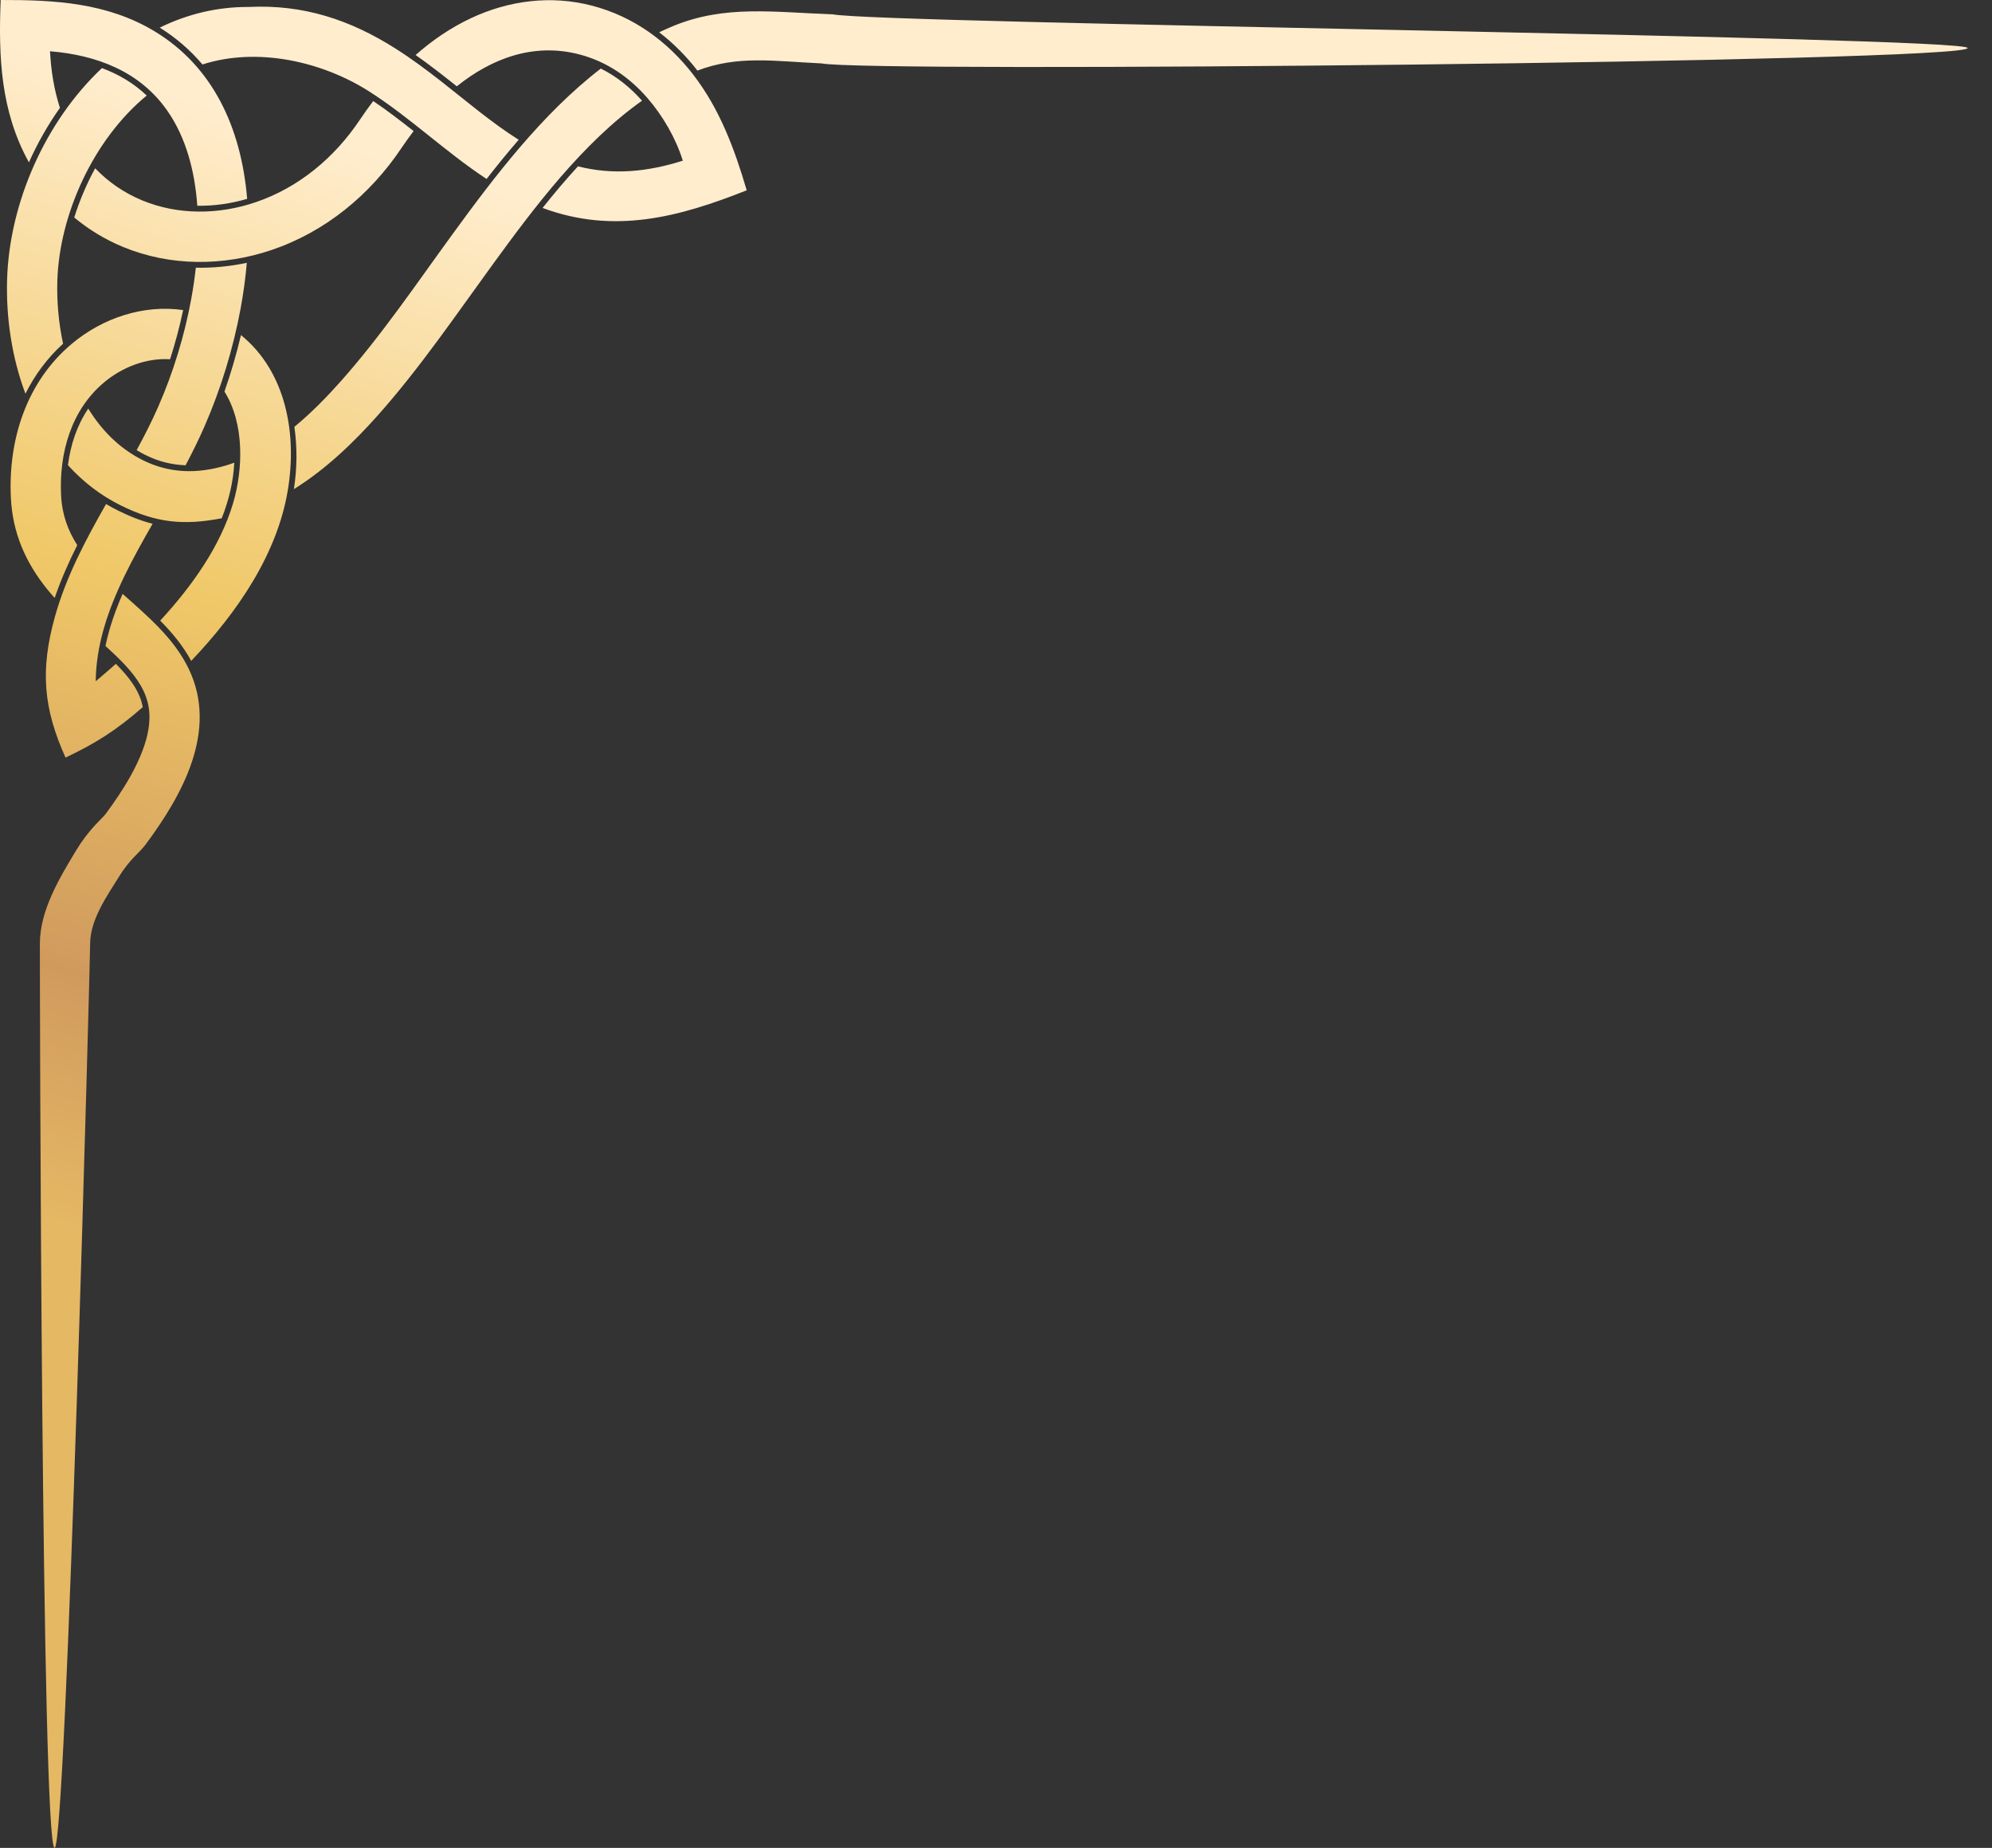 <svg width="69" height="64" viewBox="0 0 69 64" fill="none" xmlns="http://www.w3.org/2000/svg">
<rect x="0" y="0" width="69" height="64" fill="#333333" stroke="none"/>
<path fill-rule="evenodd" clip-rule="evenodd" d="M2.676 18.88C2.355 18.379 2.149 17.825 2.116 17.155C2.045 15.699 2.457 14.205 3.607 13.242C4.235 12.717 5.07 12.39 5.89 12.443C6.071 11.883 6.223 11.313 6.344 10.739C4.973 10.541 3.558 11.011 2.491 11.904C0.916 13.222 0.279 15.232 0.377 17.241C0.436 18.452 0.881 19.477 1.638 20.411C1.721 20.513 1.806 20.613 1.893 20.71C2.109 20.081 2.378 19.474 2.676 18.88ZM25.865 6.591C23.529 7.519 21.273 8.124 18.794 7.202C19.186 6.708 19.593 6.226 20.02 5.761C21.221 6.066 22.406 5.96 23.652 5.565C23.406 4.781 22.964 4.018 22.427 3.397C21.808 2.681 21.018 2.13 20.059 1.882C18.47 1.471 17.018 2.031 15.823 2.99C15.357 2.617 14.885 2.249 14.396 1.905C14.973 1.397 15.61 0.96 16.309 0.632C17.624 0.013 19.08 -0.172 20.494 0.193C21.948 0.569 23.124 1.439 24 2.569C24.939 3.78 25.45 5.181 25.865 6.591ZM28.842 0.496C26.791 0.424 25.124 0.165 23.336 0.894C23.166 0.964 22.998 1.039 22.832 1.118C23.328 1.498 23.771 1.946 24.158 2.445C25.561 1.911 26.791 2.119 28.455 2.196C30.119 2.525 68.177 2.153 68.156 1.663C68.139 1.272 30.428 0.818 28.842 0.496ZM20.811 2.375C18.785 3.934 17.126 6.118 15.683 8.099C14.434 9.814 13.213 11.62 11.803 13.207C11.322 13.748 10.785 14.299 10.197 14.783C10.299 15.501 10.292 16.222 10.179 16.942C11.283 16.256 12.249 15.328 13.104 14.366C14.554 12.734 15.805 10.891 17.09 9.127C18.48 7.218 20.185 4.941 22.239 3.488C21.836 3.031 21.36 2.647 20.811 2.375ZM8.115 16.025C8.013 16.062 7.911 16.096 7.807 16.127C6.831 16.414 5.875 16.398 4.956 15.942C4.145 15.54 3.52 14.906 3.057 14.151C2.665 14.731 2.442 15.409 2.354 16.111C2.864 16.675 3.471 17.152 4.184 17.505C5.416 18.116 6.37 18.201 7.68 17.95C7.927 17.325 8.083 16.681 8.115 16.025ZM8.617 0.241C7.507 0.235 6.471 0.497 5.533 0.957C6.076 1.294 6.574 1.715 7.013 2.233C8.914 1.62 11.155 2.129 12.78 3.162C14.211 4.073 15.437 5.267 16.855 6.198C17.214 5.737 17.583 5.283 17.966 4.841C17.02 4.244 16.146 3.493 15.273 2.811C14.768 2.416 14.254 2.034 13.713 1.69C12.128 0.682 10.509 0.149 8.617 0.241ZM3.531 2.358C1.55 4.223 0.326 7.045 0.246 9.674C0.206 10.986 0.406 12.372 0.881 13.636C1.208 12.981 1.644 12.395 2.185 11.904C2.027 11.172 1.965 10.426 1.986 9.727C2.055 7.452 3.217 4.844 5.082 3.309C4.63 2.878 4.102 2.571 3.531 2.358ZM12.928 3.5C12.767 3.711 12.613 3.927 12.466 4.147C11.588 5.46 10.346 6.502 8.84 7.009C7.575 7.436 6.176 7.455 4.932 6.943C4.303 6.684 3.754 6.306 3.296 5.828C2.998 6.374 2.755 6.95 2.572 7.533C3.077 7.954 3.646 8.299 4.27 8.556C5.903 9.228 7.733 9.223 9.396 8.662C11.267 8.032 12.82 6.751 13.913 5.117C14.043 4.923 14.182 4.73 14.327 4.54C13.871 4.18 13.411 3.824 12.928 3.5ZM2.076 3.736C1.872 3.104 1.766 2.441 1.733 1.775C3.326 1.907 4.839 2.456 5.802 3.844C6.45 4.778 6.749 5.938 6.834 7.126C7.417 7.136 8.001 7.052 8.561 6.887C8.353 4.382 7.344 2.286 5.358 1.086C3.713 0.092 1.883 -0.005 0.023 0C-0.055 1.961 0.019 3.851 1.002 5.623C1.298 4.961 1.659 4.325 2.076 3.735V3.736ZM6.783 9.272C6.742 9.646 6.687 10.011 6.623 10.36C6.39 11.626 6.003 12.893 5.487 14.072C5.261 14.59 5.003 15.094 4.733 15.59C4.834 15.652 4.938 15.709 5.045 15.762C5.498 15.987 5.959 16.098 6.428 16.115C6.661 15.675 6.882 15.229 7.082 14.772C7.651 13.47 8.078 12.074 8.336 10.677C8.434 10.145 8.505 9.619 8.549 9.103C7.968 9.226 7.375 9.284 6.782 9.272L6.783 9.272ZM3.674 17.457C2.967 18.7 2.293 19.965 1.906 21.346C1.383 23.212 1.506 24.544 2.27 26.239C3.331 25.738 4.055 25.271 4.945 24.491C4.837 23.897 4.429 23.409 4.014 22.992C3.78 23.2 3.547 23.401 3.315 23.595C3.323 23.003 3.415 22.415 3.582 21.818C3.939 20.545 4.608 19.321 5.286 18.14C4.902 18.043 4.512 17.893 4.094 17.686C3.951 17.615 3.811 17.538 3.674 17.457ZM7.775 13.561C8.471 14.673 8.424 16.257 8.071 17.438C7.634 18.904 6.673 20.278 5.549 21.495C5.964 21.914 6.34 22.367 6.623 22.89C8.252 21.176 9.604 19.178 9.97 16.975C10.29 15.055 9.927 12.891 8.347 11.605C8.191 12.266 8 12.92 7.775 13.561ZM3.651 28.202C3.546 28.327 3.407 28.453 3.294 28.577C3.05 28.845 2.833 29.131 2.645 29.442C2.051 30.421 1.387 31.531 1.381 32.669C1.378 33.417 1.432 64.046 1.893 64C2.3 63.959 3.12 33.331 3.123 32.676C3.127 31.843 3.713 31.02 4.158 30.307C4.292 30.092 4.446 29.897 4.617 29.712C4.756 29.562 4.921 29.413 5.042 29.251C6.316 27.539 7.564 25.306 6.539 23.169C6.033 22.111 5.118 21.344 4.247 20.568C3.994 21.149 3.782 21.752 3.653 22.373C3.745 22.457 3.837 22.541 3.927 22.627C4.319 22.998 4.734 23.431 4.969 23.923C5.209 24.424 5.226 24.928 5.101 25.465C4.878 26.421 4.229 27.424 3.651 28.202Z" fill="url(#paint0_linear_546_4368)"/>
<defs>
<linearGradient id="paint0_linear_546_4368" x1="10.564" y1="4.533" x2="-0.985" y2="43.139" gradientUnits="userSpaceOnUse">
<stop stop-color="#FFEDCE"/>
<stop offset="0.41" stop-color="#F0C868"/>
<stop offset="0.75" stop-color="#D09A5D"/>
<stop offset="0.96" stop-color="#E5B864"/>
</linearGradient>
</defs>
</svg>
